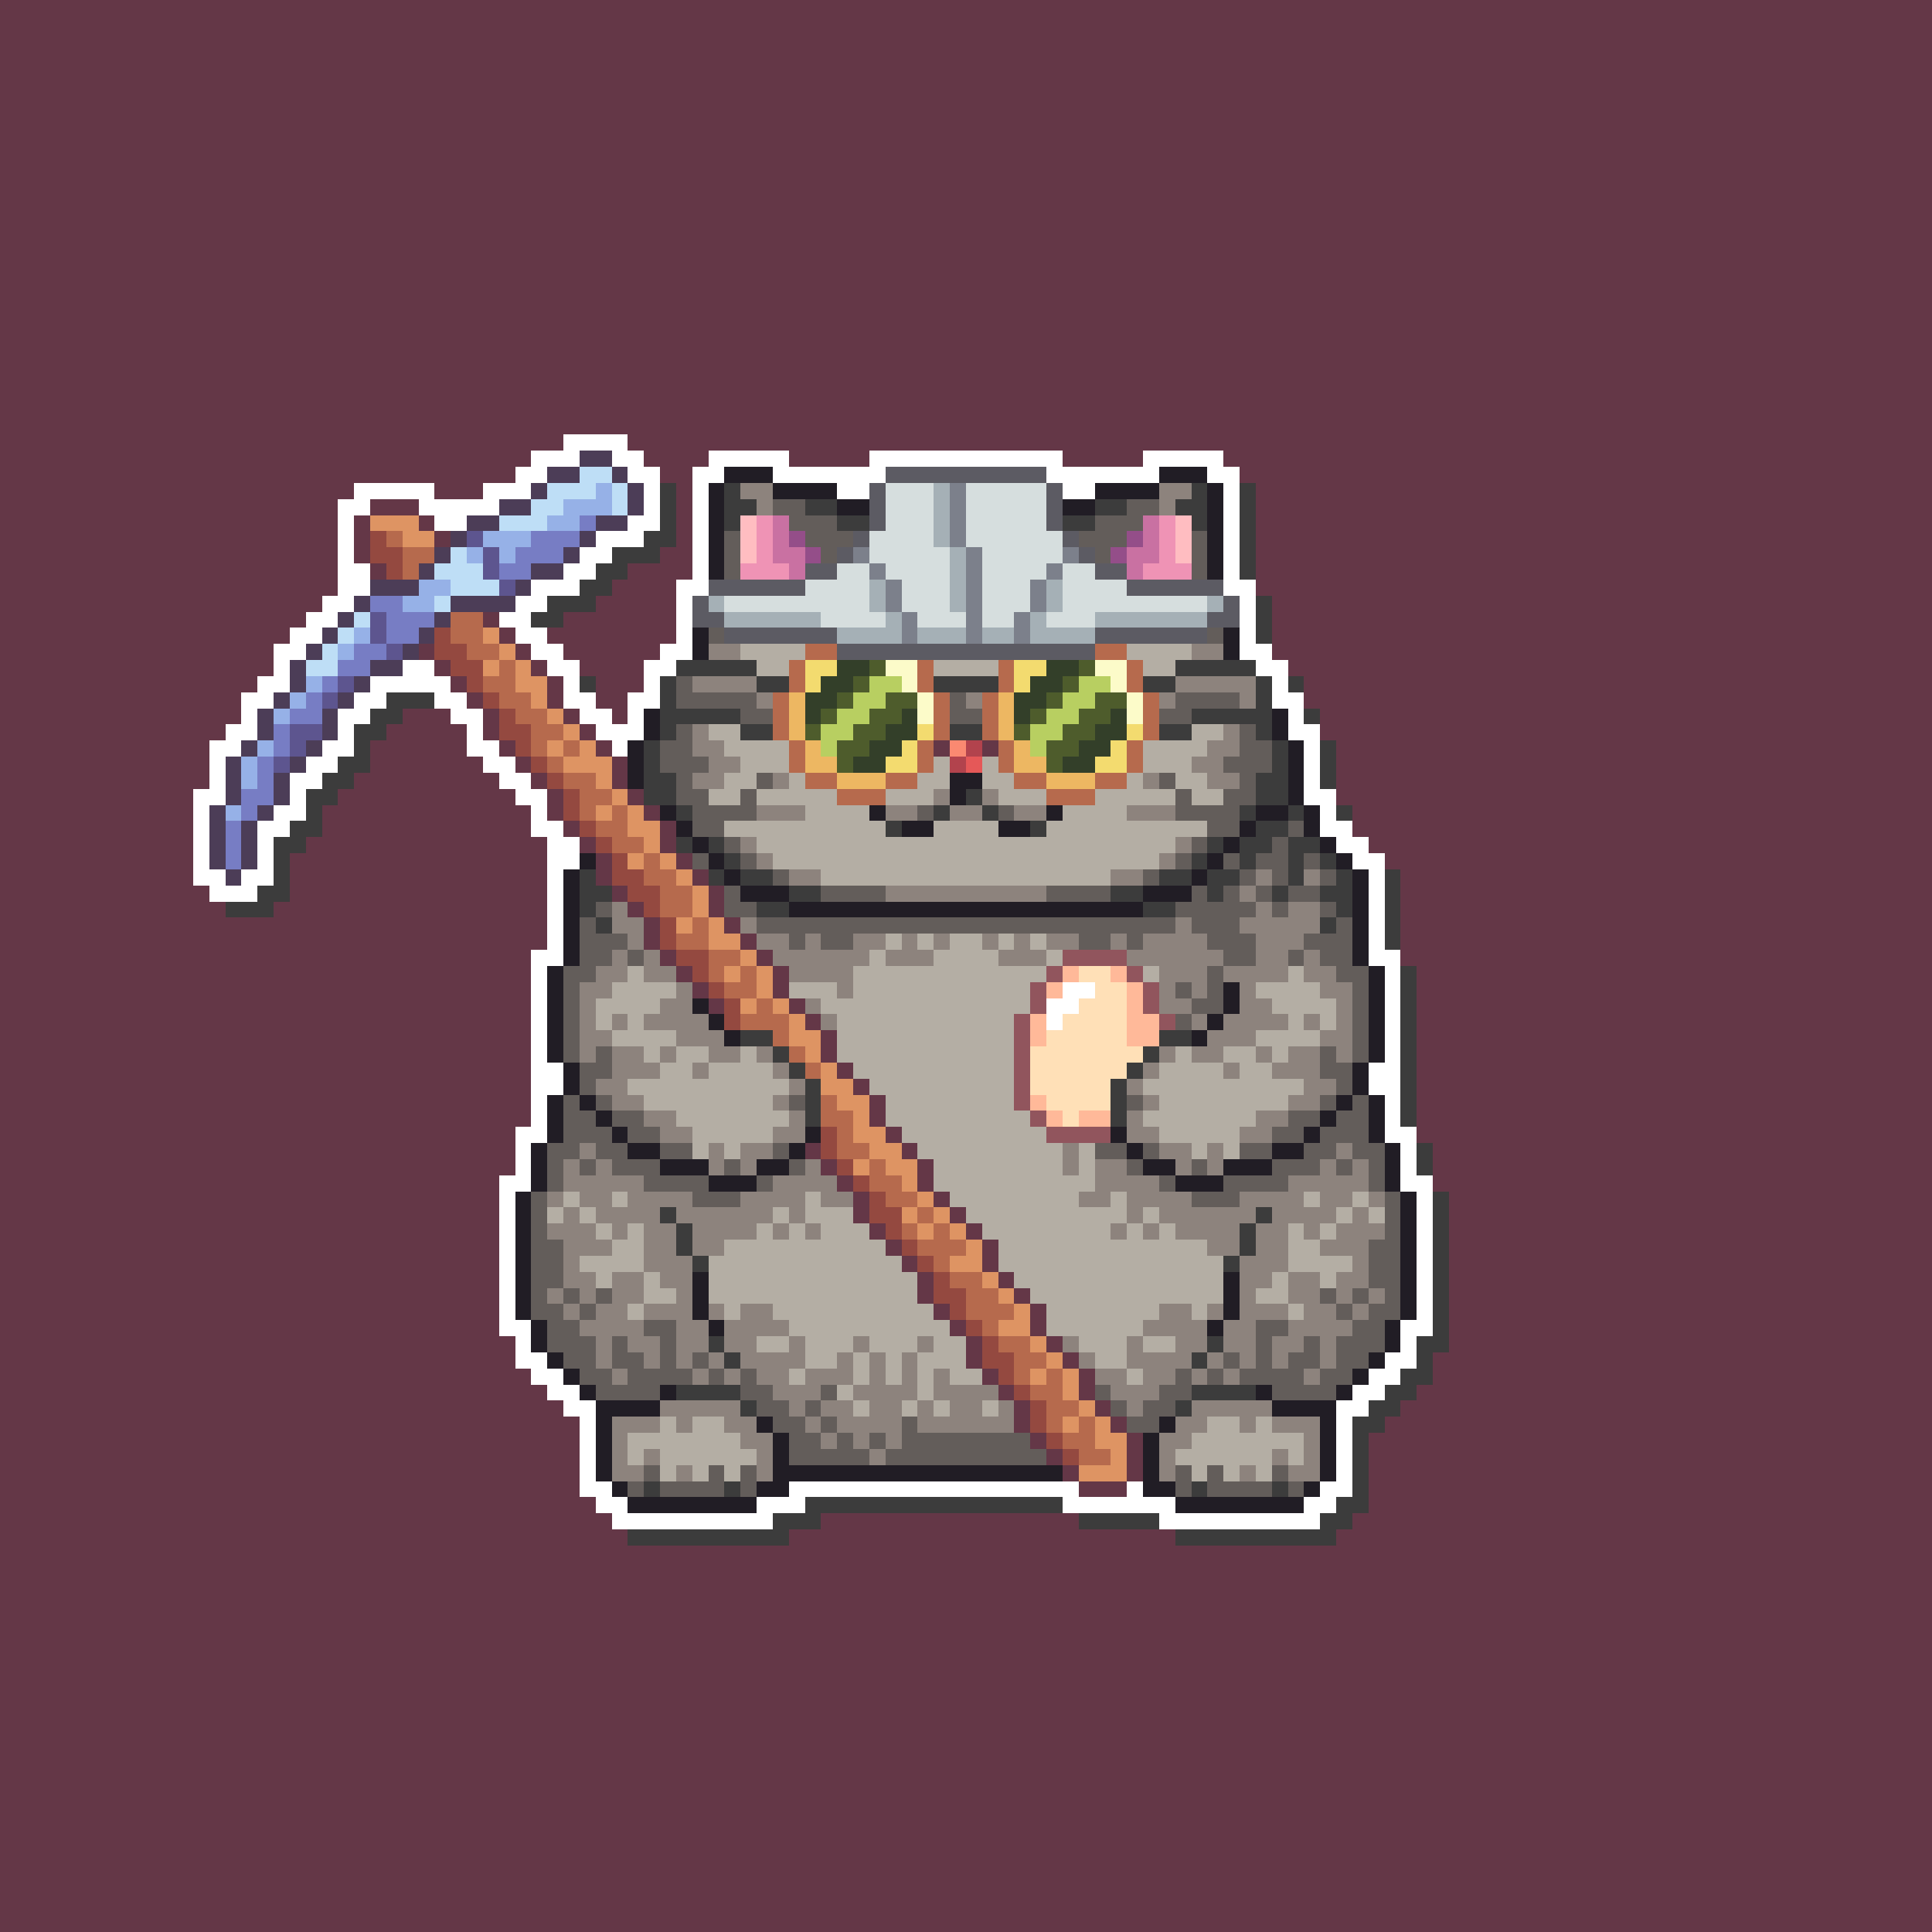 <svg xmlns="http://www.w3.org/2000/svg" shape-rendering="crispEdges" viewBox="0 -0.5 120 120" style="width:100%;height:100%;transform:translate3d(0,0,0);content-visibility:visible">
  <rect x="0" y="-0.5" width="120" height="120" fill="#333333" stroke="none"/>
  <path stroke="#643747" d="M0,0 h120 M0,1 h120 M0,2 h120 M0,3 h120 M0,4 h120 M0,5 h120 
    M0,6 h120 M0,7 h120 M0,8 h120 M0,9 h120 M0,10 h120 M0,11 h120 M0,12 h120 M0,13 h120 
    M0,14 h120 M0,15 h120 M0,16 h120 M0,17 h120 M0,18 h120 M0,19 h120 M0,20 h120 
    M0,21 h120 M0,22 h120 M0,23 h120 M0,24 h120 M0,25 h120 M0,26 h120 M0,27 h35 
    M39,27 h81 M0,28 h33 M40,28 h4 M49,28 h5 M66,28 h5 M76,28 h44 M0,29 h32 M41,29 h2 
    M77,29 h43 M0,30 h22 M27,30 h3 M42,30 h1 M78,30 h42 M0,31 h21 M23,31 h3 M42,31 h1 
    M78,31 h42 M0,32 h21 M22,32 h1 M26,32 h1 M42,32 h1 M78,32 h42 M0,33 h21 M22,33 h1 
    M27,33 h1 M42,33 h1 M78,33 h42 M0,34 h21 M22,34 h1 M41,34 h2 M78,34 h42 M0,35 h21 
    M23,35 h1 M39,35 h4 M78,35 h42 M0,36 h21 M38,36 h4 M78,36 h42 M0,37 h20 M37,37 h5 
    M79,37 h41 M0,38 h19 M30,38 h1 M35,38 h7 M79,38 h41 M0,39 h18 M31,39 h1 M34,39 h8 
    M79,39 h41 M0,40 h17 M26,40 h1 M32,40 h1 M35,40 h6 M79,40 h41 M0,41 h17 M27,41 h1 
    M33,41 h1 M36,41 h4 M80,41 h40 M0,42 h16 M28,42 h1 M34,42 h1 M37,42 h3 M81,42 h39 
    M0,43 h15 M29,43 h1 M34,43 h1 M37,43 h2 M81,43 h39 M0,44 h15 M25,44 h3 M30,44 h1 
    M35,44 h1 M38,44 h1 M82,44 h38 M0,45 h14 M24,45 h5 M30,45 h1 M36,45 h1 M82,45 h38 
    M0,46 h13 M23,46 h6 M31,46 h1 M37,46 h1 M58,46 h1 M61,46 h1 M83,46 h37 M0,47 h13 
    M23,47 h7 M32,47 h1 M38,47 h1 M83,47 h37 M0,48 h13 M22,48 h9 M33,48 h1 M38,48 h1 
    M83,48 h37 M0,49 h12 M21,49 h11 M34,49 h1 M39,49 h1 M83,49 h37 M0,50 h12 M20,50 h13 
    M34,50 h1 M40,50 h1 M84,50 h36 M0,51 h12 M20,51 h13 M35,51 h1 M41,51 h1 M84,51 h36 
    M0,52 h12 M19,52 h15 M36,52 h1 M41,52 h1 M85,52 h35 M0,53 h12 M18,53 h16 M37,53 h1 
    M42,53 h1 M86,53 h34 M0,54 h12 M18,54 h16 M37,54 h1 M43,54 h1 M87,54 h33 M0,55 h13 
    M18,55 h16 M38,55 h1 M44,55 h1 M87,55 h33 M0,56 h14 M17,56 h17 M39,56 h1 M44,56 h1 
    M87,56 h33 M0,57 h34 M40,57 h1 M45,57 h1 M87,57 h33 M0,58 h34 M40,58 h1 M46,58 h1 
    M87,58 h33 M0,59 h33 M41,59 h1 M47,59 h1 M87,59 h33 M0,60 h33 M42,60 h1 M48,60 h1 
    M88,60 h32 M0,61 h33 M43,61 h1 M48,61 h1 M88,61 h32 M0,62 h33 M44,62 h1 M49,62 h1 
    M88,62 h32 M0,63 h33 M50,63 h1 M88,63 h32 M0,64 h33 M51,64 h1 M88,64 h32 M0,65 h33 
    M51,65 h1 M88,65 h32 M0,66 h33 M52,66 h1 M88,66 h32 M0,67 h33 M53,67 h1 M88,67 h32 
    M0,68 h33 M54,68 h1 M88,68 h32 M0,69 h33 M54,69 h1 M88,69 h32 M0,70 h32 M55,70 h1 
    M88,70 h32 M0,71 h32 M50,71 h1 M56,71 h1 M89,71 h31 M0,72 h32 M51,72 h1 M57,72 h1 
    M89,72 h31 M0,73 h31 M52,73 h1 M57,73 h1 M89,73 h31 M0,74 h31 M53,74 h1 M58,74 h1 
    M90,74 h30 M0,75 h31 M53,75 h1 M59,75 h1 M90,75 h30 M0,76 h31 M54,76 h1 M60,76 h1 
    M90,76 h30 M0,77 h31 M55,77 h1 M61,77 h1 M90,77 h30 M0,78 h31 M56,78 h1 M61,78 h1 
    M90,78 h30 M0,79 h31 M57,79 h1 M62,79 h1 M90,79 h30 M0,80 h31 M57,80 h1 M63,80 h1 
    M90,80 h30 M0,81 h31 M58,81 h1 M64,81 h1 M90,81 h30 M0,82 h31 M59,82 h1 M64,82 h1 
    M90,82 h30 M0,83 h32 M60,83 h1 M65,83 h1 M90,83 h30 M0,84 h32 M60,84 h1 M66,84 h1 
    M89,84 h31 M0,85 h33 M61,85 h1 M67,85 h1 M89,85 h31 M0,86 h34 M62,86 h1 M67,86 h1 
    M88,86 h32 M0,87 h35 M63,87 h1 M68,87 h1 M87,87 h33 M0,88 h36 M63,88 h1 M69,88 h1 
    M86,88 h34 M0,89 h36 M64,89 h1 M70,89 h1 M85,89 h35 M0,90 h36 M65,90 h1 M70,90 h1 
    M85,90 h35 M0,91 h36 M66,91 h1 M70,91 h1 M85,91 h35 M0,92 h36 M67,92 h3 M85,92 h35 
    M0,93 h37 M85,93 h35 M0,94 h38 M51,94 h16 M84,94 h36 M0,95 h39 M49,95 h24 M83,95 h37 
    M0,96 h120 M0,97 h120 M0,98 h120 M0,99 h120 M0,100 h120 M0,101 h120 M0,102 h120 
    M0,103 h120 M0,104 h120 M0,105 h120 M0,106 h120 M0,107 h120 M0,108 h120 M0,109 h120 
    M0,110 h120 M0,111 h120 M0,112 h120 M0,113 h120 M0,114 h120 M0,115 h120 M0,116 h120 
    M0,117 h120 M0,118 h120 M0,119 h120"/>
  <path stroke="#ffffff" d="M35,27 h4 M33,28 h3 M38,28 h2 M44,28 h5 M54,28 h12 
    M71,28 h5 M32,29 h2 M39,29 h2 M43,29 h2 M48,29 h7 M65,29 h7 M75,29 h2 M22,30 h5 
    M30,30 h3 M40,30 h1 M43,30 h1 M52,30 h2 M66,30 h2 M76,30 h1 M21,31 h2 M26,31 h5 
    M40,31 h1 M43,31 h1 M76,31 h1 M21,32 h1 M27,32 h2 M39,32 h2 M43,32 h1 M76,32 h1 
    M21,33 h1 M37,33 h3 M43,33 h1 M76,33 h1 M21,34 h1 M36,34 h2 M43,34 h1 M76,34 h1 
    M21,35 h2 M35,35 h2 M43,35 h1 M76,35 h1 M21,36 h2 M33,36 h3 M42,36 h2 M76,36 h2 
    M20,37 h2 M32,37 h2 M42,37 h1 M77,37 h1 M19,38 h2 M31,38 h2 M42,38 h1 M77,38 h1 
    M18,39 h2 M32,39 h2 M42,39 h1 M77,39 h1 M17,40 h2 M33,40 h2 M41,40 h2 M77,40 h2 
    M17,41 h1 M25,41 h2 M34,41 h2 M40,41 h2 M78,41 h2 M16,42 h2 M23,42 h5 M35,42 h1 
    M40,42 h1 M79,42 h1 M15,43 h2 M22,43 h2 M27,43 h2 M35,43 h2 M39,43 h2 M79,43 h2 
    M15,44 h1 M21,44 h2 M28,44 h2 M36,44 h2 M39,44 h1 M80,44 h1 M14,45 h2 M21,45 h1 
    M29,45 h1 M37,45 h3 M80,45 h2 M13,46 h2 M20,46 h2 M29,46 h2 M38,46 h1 M81,46 h1 
    M13,47 h1 M19,47 h2 M30,47 h2 M81,47 h1 M13,48 h1 M18,48 h2 M31,48 h2 M81,48 h1 
    M12,49 h2 M18,49 h1 M32,49 h2 M81,49 h2 M12,50 h1 M17,50 h2 M33,50 h1 M82,50 h1 
    M12,51 h1 M16,51 h2 M33,51 h2 M82,51 h2 M12,52 h1 M16,52 h1 M34,52 h2 M83,52 h2 
    M12,53 h1 M16,53 h1 M34,53 h2 M84,53 h2 M12,54 h2 M15,54 h2 M34,54 h1 M85,54 h1 
    M13,55 h3 M34,55 h1 M85,55 h1 M34,56 h1 M85,56 h1 M34,57 h1 M85,57 h1 M34,58 h1 
    M85,58 h1 M33,59 h2 M85,59 h2 M33,60 h1 M86,60 h1 M33,61 h1 M66,61 h2 M86,61 h1 
    M33,62 h1 M65,62 h2 M86,62 h1 M33,63 h1 M65,63 h1 M86,63 h1 M33,64 h1 M86,64 h1 
    M33,65 h1 M86,65 h1 M33,66 h2 M85,66 h2 M33,67 h2 M85,67 h2 M33,68 h1 M86,68 h1 
    M33,69 h1 M86,69 h1 M32,70 h2 M86,70 h2 M32,71 h1 M87,71 h1 M32,72 h1 M87,72 h1 
    M31,73 h2 M87,73 h2 M31,74 h1 M88,74 h1 M31,75 h1 M88,75 h1 M31,76 h1 M88,76 h1 
    M31,77 h1 M88,77 h1 M31,78 h1 M88,78 h1 M31,79 h1 M88,79 h1 M31,80 h1 M88,80 h1 
    M31,81 h1 M88,81 h1 M31,82 h2 M87,82 h2 M32,83 h1 M87,83 h1 M32,84 h2 M86,84 h2 
    M33,85 h2 M85,85 h2 M34,86 h2 M84,86 h2 M35,87 h2 M83,87 h2 M36,88 h1 M83,88 h1 
    M36,89 h1 M83,89 h1 M36,90 h1 M83,90 h1 M36,91 h1 M83,91 h1 M36,92 h2 M49,92 h18 
    M70,92 h1 M82,92 h2 M37,93 h2 M47,93 h3 M66,93 h7 M81,93 h2 M38,94 h10 M72,94 h10"/>
  <path stroke="#4c3d57" d="M36,28 h2 M34,29 h2 M38,29 h1 M33,30 h1 M39,30 h1 M31,31 h2 
    M39,31 h1 M29,32 h2 M37,32 h2 M28,33 h1 M36,33 h1 M27,34 h1 M35,34 h1 M26,35 h1 
    M33,35 h2 M23,36 h3 M32,36 h1 M22,37 h1 M28,37 h4 M21,38 h1 M27,38 h1 M20,39 h1 
    M26,39 h1 M19,40 h1 M25,40 h1 M18,41 h1 M23,41 h2 M18,42 h1 M22,42 h1 M17,43 h1 
    M21,43 h1 M16,44 h1 M20,44 h1 M16,45 h1 M20,45 h1 M15,46 h1 M19,46 h1 M14,47 h1 
    M18,47 h1 M14,48 h1 M17,48 h1 M14,49 h1 M17,49 h1 M13,50 h1 M16,50 h1 M13,51 h1 
    M15,51 h1 M13,52 h1 M15,52 h1 M13,53 h1 M15,53 h1 M14,54 h1"/>
  <path stroke="#bedef6" d="M36,29 h2 M34,30 h3 M38,30 h1 M33,31 h2 M38,31 h1 M31,32 h3 
    M28,34 h1 M27,35 h3 M28,36 h3 M27,37 h1 M22,38 h1 M21,39 h1 M20,40 h1 M19,41 h2"/>
  <path stroke="#211d25" d="M45,29 h3 M72,29 h3 M44,30 h1 M48,30 h4 M68,30 h4 M75,30 h1 
    M44,31 h1 M52,31 h2 M66,31 h2 M75,31 h1 M44,32 h1 M75,32 h1 M44,33 h1 M75,33 h1 
    M44,34 h1 M75,34 h1 M44,35 h1 M75,35 h1 M43,39 h1 M76,39 h1 M43,40 h1 M76,40 h1 
    M40,44 h1 M79,44 h1 M40,45 h1 M79,45 h1 M39,46 h1 M80,46 h1 M39,47 h1 M80,47 h1 
    M39,48 h1 M59,48 h2 M80,48 h1 M59,49 h1 M80,49 h1 M41,50 h1 M54,50 h1 M65,50 h1 
    M78,50 h2 M81,50 h1 M42,51 h1 M56,51 h2 M62,51 h2 M77,51 h1 M81,51 h1 M43,52 h1 
    M76,52 h1 M82,52 h1 M36,53 h1 M44,53 h1 M75,53 h1 M83,53 h1 M35,54 h1 M45,54 h1 
    M74,54 h1 M84,54 h1 M35,55 h1 M46,55 h3 M71,55 h3 M84,55 h1 M35,56 h1 M49,56 h22 
    M84,56 h1 M35,57 h1 M84,57 h1 M35,58 h1 M84,58 h1 M35,59 h1 M84,59 h1 M34,60 h1 
    M85,60 h1 M34,61 h1 M76,61 h1 M85,61 h1 M34,62 h1 M43,62 h1 M76,62 h1 M85,62 h1 
    M34,63 h1 M44,63 h1 M75,63 h1 M85,63 h1 M34,64 h1 M45,64 h1 M74,64 h1 M85,64 h1 
    M34,65 h1 M85,65 h1 M35,66 h1 M84,66 h1 M35,67 h1 M84,67 h1 M34,68 h1 M36,68 h1 
    M83,68 h1 M85,68 h1 M34,69 h1 M37,69 h1 M82,69 h1 M85,69 h1 M34,70 h1 M38,70 h1 
    M50,70 h1 M69,70 h1 M81,70 h1 M85,70 h1 M33,71 h1 M39,71 h2 M49,71 h1 M70,71 h1 
    M79,71 h2 M86,71 h1 M33,72 h1 M41,72 h3 M47,72 h2 M71,72 h2 M76,72 h3 M86,72 h1 
    M33,73 h1 M44,73 h3 M73,73 h3 M86,73 h1 M32,74 h1 M87,74 h1 M32,75 h1 M87,75 h1 
    M32,76 h1 M87,76 h1 M32,77 h1 M87,77 h1 M32,78 h1 M87,78 h1 M32,79 h1 M43,79 h1 
    M76,79 h1 M87,79 h1 M32,80 h1 M43,80 h1 M76,80 h1 M87,80 h1 M32,81 h1 M43,81 h1 
    M76,81 h1 M87,81 h1 M33,82 h1 M44,82 h1 M75,82 h1 M86,82 h1 M33,83 h1 M86,83 h1 
    M34,84 h1 M85,84 h1 M35,85 h1 M84,85 h1 M36,86 h1 M41,86 h1 M78,86 h1 M83,86 h1 
    M37,87 h4 M79,87 h4 M37,88 h1 M47,88 h1 M72,88 h1 M82,88 h1 M37,89 h1 M48,89 h1 
    M71,89 h1 M82,89 h1 M37,90 h1 M48,90 h1 M71,90 h1 M82,90 h1 M37,91 h1 M48,91 h18 
    M71,91 h1 M82,91 h1 M38,92 h1 M47,92 h2 M71,92 h2 M81,92 h1 M39,93 h8 M73,93 h8"/>
  <path stroke="#5c5b63" d="M55,29 h10 M54,30 h1 M65,30 h1 M54,31 h1 M65,31 h1 
    M54,32 h1 M65,32 h1 M53,33 h1 M66,33 h1 M52,34 h1 M67,34 h1 M50,35 h2 M68,35 h2 
    M44,36 h6 M70,36 h6 M43,37 h1 M76,37 h1 M43,38 h2 M75,38 h2 M45,39 h7 M68,39 h7 
    M52,40 h16"/>
  <path stroke="#96b1e7" d="M37,30 h1 M35,31 h3 M34,32 h2 M30,33 h3 M29,34 h1 M31,34 h1 
    M26,36 h2 M25,37 h2 M22,39 h1 M21,40 h1 M19,42 h1 M18,43 h1 M17,44 h1 M16,46 h1 
    M15,47 h1 M15,48 h1 M14,50 h1"/>
  <path stroke="#3c3c3c" d="M41,30 h1 M45,30 h1 M74,30 h1 M77,30 h1 M41,31 h1 M45,31 h2 
    M50,31 h2 M68,31 h2 M73,31 h2 M77,31 h1 M41,32 h1 M45,32 h1 M52,32 h2 M66,32 h2 
    M74,32 h1 M77,32 h1 M40,33 h2 M77,33 h1 M38,34 h3 M77,34 h1 M37,35 h2 M77,35 h1 
    M36,36 h2 M34,37 h3 M78,37 h1 M33,38 h2 M78,38 h1 M78,39 h1 M42,41 h5 M73,41 h5 
    M36,42 h1 M41,42 h1 M47,42 h2 M58,42 h4 M71,42 h2 M78,42 h1 M80,42 h1 M24,43 h3 
    M41,43 h1 M78,43 h1 M23,44 h2 M41,44 h5 M74,44 h5 M81,44 h1 M22,45 h2 M41,45 h1 
    M46,45 h2 M59,45 h2 M72,45 h2 M78,45 h1 M22,46 h1 M40,46 h1 M79,46 h1 M82,46 h1 
    M21,47 h2 M40,47 h1 M79,47 h1 M82,47 h1 M20,48 h2 M40,48 h2 M78,48 h2 M82,48 h1 
    M19,49 h2 M40,49 h2 M60,49 h1 M78,49 h2 M19,50 h1 M42,50 h1 M58,50 h1 M61,50 h1 
    M77,50 h1 M80,50 h1 M83,50 h1 M18,51 h2 M55,51 h1 M64,51 h1 M78,51 h2 M17,52 h2 
    M42,52 h1 M44,52 h1 M75,52 h1 M77,52 h2 M80,52 h2 M17,53 h1 M45,53 h1 M74,53 h1 
    M77,53 h1 M80,53 h1 M82,53 h1 M17,54 h1 M36,54 h1 M44,54 h1 M46,54 h2 M72,54 h2 
    M75,54 h2 M80,54 h1 M83,54 h1 M86,54 h1 M16,55 h2 M36,55 h2 M49,55 h2 M69,55 h2 
    M75,55 h1 M79,55 h1 M82,55 h2 M86,55 h1 M14,56 h3 M36,56 h1 M47,56 h2 M71,56 h2 
    M83,56 h1 M86,56 h1 M37,57 h1 M82,57 h1 M86,57 h1 M86,58 h1 M87,60 h1 M87,61 h1 
    M87,62 h1 M87,63 h1 M46,64 h2 M72,64 h2 M87,64 h1 M48,65 h1 M71,65 h1 M87,65 h1 
    M49,66 h1 M70,66 h1 M87,66 h1 M50,67 h1 M69,67 h1 M87,67 h1 M50,68 h1 M69,68 h1 
    M87,68 h1 M50,69 h1 M69,69 h1 M87,69 h1 M88,71 h1 M88,72 h1 M89,74 h1 M41,75 h1 
    M78,75 h1 M89,75 h1 M42,76 h1 M77,76 h1 M89,76 h1 M42,77 h1 M77,77 h1 M89,77 h1 
    M43,78 h1 M76,78 h1 M89,78 h1 M89,79 h1 M89,80 h1 M89,81 h1 M89,82 h1 M44,83 h1 
    M75,83 h1 M88,83 h2 M45,84 h1 M74,84 h1 M88,84 h1 M87,85 h2 M42,86 h4 M74,86 h4 
    M86,86 h2 M46,87 h1 M73,87 h1 M85,87 h2 M84,88 h2 M84,89 h1 M84,90 h1 M84,91 h1 
    M40,92 h1 M45,92 h1 M74,92 h1 M79,92 h1 M84,92 h1 M50,93 h16 M83,93 h2 M48,94 h3 
    M67,94 h5 M82,94 h2 M39,95 h10 M73,95 h10"/>
  <path stroke="#8d837d" d="M46,30 h2 M72,30 h2 M47,31 h1 M72,31 h1 M44,40 h2 M74,40 h2 
    M43,42 h4 M73,42 h5 M47,43 h1 M60,43 h1 M72,43 h1 M77,43 h1 M43,45 h1 M76,45 h1 
    M43,46 h2 M75,46 h2 M44,47 h2 M74,47 h2 M43,48 h2 M48,48 h1 M71,48 h1 M75,48 h2 
    M58,49 h1 M61,49 h1 M47,50 h3 M55,50 h2 M59,50 h2 M63,50 h2 M70,50 h3 M46,52 h1 
    M73,52 h1 M47,53 h1 M72,53 h1 M49,54 h2 M69,54 h2 M78,54 h1 M81,54 h1 M55,55 h10 
    M77,55 h1 M38,56 h1 M78,56 h1 M80,56 h2 M38,57 h2 M46,57 h1 M73,57 h1 M77,57 h5 
    M39,58 h1 M47,58 h2 M50,58 h1 M53,58 h2 M56,58 h1 M58,58 h1 M61,58 h1 M63,58 h1 
    M65,58 h2 M69,58 h1 M71,58 h4 M78,58 h3 M38,59 h1 M40,59 h1 M48,59 h6 M55,59 h3 
    M62,59 h3 M70,59 h6 M78,59 h2 M81,59 h1 M37,60 h2 M40,60 h2 M49,60 h4 M72,60 h3 
    M76,60 h4 M81,60 h2 M36,61 h2 M42,61 h1 M52,61 h1 M72,61 h1 M74,61 h1 M77,61 h1 
    M82,61 h2 M36,62 h1 M41,62 h2 M50,62 h1 M72,62 h2 M77,62 h2 M83,62 h1 M36,63 h1 
    M38,63 h1 M40,63 h4 M51,63 h1 M74,63 h1 M76,63 h4 M81,63 h1 M83,63 h1 M36,64 h2 
    M42,64 h3 M75,64 h3 M82,64 h2 M36,65 h1 M38,65 h2 M41,65 h1 M44,65 h2 M47,65 h1 
    M72,65 h1 M74,65 h2 M78,65 h1 M80,65 h2 M83,65 h1 M38,66 h3 M43,66 h1 M48,66 h1 
    M71,66 h1 M76,66 h1 M79,66 h3 M37,67 h2 M49,67 h1 M70,67 h1 M81,67 h2 M38,68 h2 
    M48,68 h1 M71,68 h1 M80,68 h2 M40,69 h2 M49,69 h1 M70,69 h1 M78,69 h2 M41,70 h2 
    M48,70 h2 M70,70 h2 M77,70 h2 M36,71 h1 M44,71 h1 M46,71 h2 M66,71 h1 M72,71 h2 
    M75,71 h1 M83,71 h1 M35,72 h1 M37,72 h1 M44,72 h1 M46,72 h1 M50,72 h1 M66,72 h1 
    M68,72 h2 M73,72 h1 M75,72 h1 M82,72 h1 M84,72 h1 M35,73 h5 M48,73 h4 M68,73 h4 
    M80,73 h5 M34,74 h1 M36,74 h2 M39,74 h4 M46,74 h4 M51,74 h2 M67,74 h2 M70,74 h4 
    M77,74 h4 M82,74 h2 M85,74 h1 M35,75 h1 M37,75 h4 M42,75 h6 M49,75 h1 M70,75 h1 
    M72,75 h6 M79,75 h4 M84,75 h1 M34,76 h3 M38,76 h1 M40,76 h2 M43,76 h4 M48,76 h1 
    M50,76 h1 M69,76 h1 M71,76 h1 M73,76 h4 M78,76 h2 M81,76 h1 M83,76 h3 M35,77 h3 
    M40,77 h2 M43,77 h2 M75,77 h2 M78,77 h2 M82,77 h3 M35,78 h1 M40,78 h3 M77,78 h3 
    M84,78 h1 M35,79 h2 M38,79 h2 M41,79 h2 M77,79 h2 M80,79 h2 M83,79 h2 M34,80 h1 
    M36,80 h1 M38,80 h2 M42,80 h1 M77,80 h1 M80,80 h2 M83,80 h1 M85,80 h1 M35,81 h1 
    M37,81 h2 M40,81 h3 M44,81 h1 M46,81 h2 M72,81 h2 M75,81 h1 M77,81 h3 M81,81 h2 
    M84,81 h1 M36,82 h4 M42,82 h2 M45,82 h4 M71,82 h4 M76,82 h2 M80,82 h4 M37,83 h1 
    M39,83 h2 M42,83 h2 M45,83 h2 M49,83 h1 M53,83 h1 M57,83 h1 M66,83 h1 M70,83 h1 
    M73,83 h2 M76,83 h2 M79,83 h2 M82,83 h1 M37,84 h1 M40,84 h1 M42,84 h1 M44,84 h1 
    M46,84 h4 M52,84 h1 M54,84 h1 M56,84 h1 M67,84 h1 M70,84 h4 M75,84 h1 M77,84 h1 
    M79,84 h1 M82,84 h1 M38,85 h1 M43,85 h1 M45,85 h1 M47,85 h2 M50,85 h3 M54,85 h1 
    M56,85 h1 M58,85 h1 M68,85 h2 M71,85 h2 M74,85 h1 M76,85 h1 M81,85 h1 M48,86 h3 
    M53,86 h4 M58,86 h4 M69,86 h3 M41,87 h5 M49,87 h1 M51,87 h2 M54,87 h2 M57,87 h1 
    M59,87 h2 M62,87 h1 M70,87 h1 M74,87 h5 M38,88 h3 M42,88 h1 M45,88 h2 M50,88 h1 
    M52,88 h4 M57,88 h6 M73,88 h2 M77,88 h1 M79,88 h3 M38,89 h1 M46,89 h2 M51,89 h1 
    M53,89 h1 M55,89 h1 M72,89 h2 M81,89 h1 M38,90 h1 M40,90 h1 M47,90 h1 M54,90 h1 
    M72,90 h1 M79,90 h1 M81,90 h1 M38,91 h2 M42,91 h1 M47,91 h1 M72,91 h1 M77,91 h1 
    M80,91 h2"/>
  <path stroke="#d6dede" d="M55,30 h3 M60,30 h5 M55,31 h3 M60,31 h5 M55,32 h3 M60,32 h5 
    M54,33 h4 M60,33 h6 M54,34 h5 M61,34 h5 M52,35 h2 M55,35 h4 M61,35 h4 M66,35 h2 
    M50,36 h4 M56,36 h3 M61,36 h3 M66,36 h4 M45,37 h9 M56,37 h3 M61,37 h3 M66,37 h9 
    M51,38 h4 M57,38 h3 M61,38 h2 M65,38 h3"/>
  <path stroke="#a5b0b6" d="M58,30 h1 M58,31 h1 M58,32 h1 M58,33 h1 M59,34 h1 M59,35 h1 
    M54,36 h1 M59,36 h1 M65,36 h1 M44,37 h1 M54,37 h1 M59,37 h1 M65,37 h1 M75,37 h1 
    M45,38 h6 M55,38 h1 M64,38 h1 M68,38 h7 M52,39 h4 M57,39 h3 M61,39 h2 M64,39 h4"/>
  <path stroke="#7c808b" d="M59,30 h1 M59,31 h1 M59,32 h1 M59,33 h1 M53,34 h1 M60,34 h1 
    M66,34 h1 M54,35 h1 M60,35 h1 M65,35 h1 M55,36 h1 M60,36 h1 M64,36 h1 M55,37 h1 
    M60,37 h1 M64,37 h1 M56,38 h1 M60,38 h1 M63,38 h1 M56,39 h1 M60,39 h1 M63,39 h1"/>
  <path stroke="#635d5a" d="M48,31 h2 M70,31 h2 M49,32 h3 M68,32 h3 M45,33 h1 M50,33 h3 
    M67,33 h3 M74,33 h1 M45,34 h1 M51,34 h1 M68,34 h1 M74,34 h1 M45,35 h1 M74,35 h1 
    M44,39 h1 M75,39 h1 M42,42 h1 M42,43 h5 M59,43 h1 M73,43 h4 M46,44 h2 M59,44 h2 
    M72,44 h2 M42,45 h1 M77,45 h1 M41,46 h2 M77,46 h2 M41,47 h3 M76,47 h3 M42,48 h1 
    M47,48 h1 M72,48 h1 M77,48 h1 M42,49 h2 M46,49 h1 M73,49 h1 M76,49 h2 M43,50 h4 
    M57,50 h1 M62,50 h1 M73,50 h4 M43,51 h2 M75,51 h2 M80,51 h1 M45,52 h1 M74,52 h1 
    M79,52 h1 M43,53 h1 M46,53 h1 M73,53 h1 M76,53 h1 M78,53 h2 M81,53 h1 M48,54 h1 
    M71,54 h1 M77,54 h1 M79,54 h1 M82,54 h1 M45,55 h1 M51,55 h4 M65,55 h4 M74,55 h1 
    M76,55 h1 M78,55 h1 M80,55 h2 M37,56 h1 M45,56 h2 M73,56 h5 M79,56 h1 M82,56 h1 
    M36,57 h1 M47,57 h26 M74,57 h3 M83,57 h1 M36,58 h3 M49,58 h1 M51,58 h2 M67,58 h2 
    M70,58 h1 M75,58 h3 M81,58 h3 M36,59 h2 M39,59 h1 M76,59 h2 M80,59 h1 M82,59 h2 
    M35,60 h2 M75,60 h1 M83,60 h2 M35,61 h1 M73,61 h1 M75,61 h1 M84,61 h1 M35,62 h1 
    M74,62 h2 M84,62 h1 M35,63 h1 M73,63 h1 M84,63 h1 M35,64 h1 M84,64 h1 M35,65 h1 
    M37,65 h1 M82,65 h1 M84,65 h1 M36,66 h2 M82,66 h2 M36,67 h1 M83,67 h1 M35,68 h1 
    M37,68 h1 M49,68 h1 M70,68 h1 M82,68 h1 M84,68 h1 M35,69 h2 M38,69 h2 M80,69 h2 
    M83,69 h2 M35,70 h3 M39,70 h2 M79,70 h2 M82,70 h3 M34,71 h2 M37,71 h2 M41,71 h2 
    M48,71 h1 M68,71 h2 M71,71 h1 M77,71 h2 M81,71 h2 M84,71 h2 M34,72 h1 M36,72 h1 
    M38,72 h3 M45,72 h1 M49,72 h1 M70,72 h1 M74,72 h1 M79,72 h3 M83,72 h1 M85,72 h1 
    M34,73 h1 M40,73 h4 M47,73 h1 M72,73 h1 M76,73 h4 M85,73 h1 M33,74 h1 M43,74 h3 
    M74,74 h3 M86,74 h1 M33,75 h1 M86,75 h1 M33,76 h1 M86,76 h1 M33,77 h2 M85,77 h2 
    M33,78 h2 M85,78 h2 M33,79 h2 M85,79 h2 M33,80 h1 M35,80 h1 M37,80 h1 M82,80 h1 
    M84,80 h1 M86,80 h1 M33,81 h2 M36,81 h1 M83,81 h1 M85,81 h2 M34,82 h2 M40,82 h2 
    M78,82 h2 M84,82 h2 M34,83 h3 M38,83 h1 M41,83 h1 M78,83 h1 M81,83 h1 M83,83 h3 
    M35,84 h2 M38,84 h2 M41,84 h1 M43,84 h1 M76,84 h1 M78,84 h1 M80,84 h2 M83,84 h2 
    M36,85 h2 M39,85 h4 M44,85 h1 M46,85 h1 M73,85 h1 M75,85 h1 M77,85 h4 M82,85 h2 
    M37,86 h4 M46,86 h2 M51,86 h1 M68,86 h1 M72,86 h2 M79,86 h4 M47,87 h2 M50,87 h1 
    M69,87 h1 M71,87 h2 M48,88 h2 M51,88 h1 M56,88 h1 M70,88 h2 M49,89 h2 M52,89 h1 
    M54,89 h1 M56,89 h8 M49,90 h5 M55,90 h10 M40,91 h1 M44,91 h1 M46,91 h1 M73,91 h1 
    M75,91 h1 M79,91 h1 M39,92 h1 M41,92 h4 M46,92 h1 M73,92 h1 M75,92 h4 M80,92 h1"/>
  <path stroke="#de9463" d="M23,32 h3 M25,33 h2 M30,39 h1 M31,40 h1 M30,41 h1 M32,41 h1 
    M32,42 h2 M33,43 h1 M34,44 h1 M35,45 h1 M34,46 h1 M36,46 h1 M35,47 h3 M37,48 h1 
    M38,49 h1 M37,50 h1 M39,50 h1 M39,51 h2 M40,52 h1 M39,53 h1 M41,53 h1 M42,54 h1 
    M43,55 h1 M43,56 h1 M42,57 h1 M44,57 h1 M44,58 h2 M46,59 h1 M45,60 h1 M47,60 h1 
    M47,61 h1 M46,62 h1 M48,62 h1 M49,63 h1 M49,64 h2 M50,65 h1 M51,66 h1 M51,67 h2 
    M52,68 h2 M53,69 h1 M53,70 h2 M54,71 h2 M53,72 h1 M55,72 h2 M56,73 h1 M57,74 h1 
    M56,75 h1 M58,75 h1 M57,76 h1 M59,76 h1 M60,77 h1 M59,78 h2 M61,79 h1 M62,80 h1 
    M63,81 h1 M62,82 h2 M64,83 h1 M65,84 h1 M64,85 h1 M66,85 h1 M66,86 h1 M67,87 h1 
    M66,88 h1 M68,88 h1 M68,89 h2 M69,90 h1 M67,91 h3"/>
  <path stroke="#777dc4" d="M36,32 h1 M33,33 h3 M32,34 h3 M31,35 h2 M23,37 h2 M24,38 h3 
    M24,39 h2 M22,40 h2 M21,41 h2 M20,42 h1 M19,43 h1 M18,44 h2 M17,45 h1 M17,46 h1 
    M16,47 h1 M16,48 h1 M15,49 h2 M15,50 h1 M14,51 h1 M14,52 h1 M14,53 h1"/>
  <path stroke="#ffbdc1" d="M46,32 h1 M73,32 h1 M46,33 h1 M73,33 h1 M46,34 h1 M73,34 h1"/>
  <path stroke="#ef93b5" d="M47,32 h1 M72,32 h1 M47,33 h1 M72,33 h1 M47,34 h1 M72,34 h1 
    M46,35 h3 M71,35 h3"/>
  <path stroke="#c971a2" d="M48,32 h1 M71,32 h1 M48,33 h1 M71,33 h1 M48,34 h2 M70,34 h2 
    M49,35 h1 M70,35 h1"/>
  <path stroke="#944940" d="M23,33 h1 M23,34 h2 M24,35 h1 M27,39 h1 M27,40 h2 M28,41 h2 
    M29,42 h1 M30,43 h1 M31,44 h1 M31,45 h2 M32,46 h1 M33,47 h1 M34,48 h1 M35,49 h1 
    M35,50 h1 M36,51 h1 M37,52 h1 M38,53 h1 M38,54 h2 M39,55 h2 M40,56 h1 M41,57 h1 
    M41,58 h1 M42,59 h2 M43,60 h1 M44,61 h1 M45,62 h1 M45,63 h1 M51,70 h1 M51,71 h1 
    M52,72 h1 M53,73 h1 M54,74 h1 M54,75 h2 M55,76 h1 M56,77 h1 M57,78 h1 M58,79 h1 
    M58,80 h2 M59,81 h1 M60,82 h1 M61,83 h1 M61,84 h2 M62,85 h1 M63,86 h1 M64,87 h1 
    M64,88 h1 M65,89 h1 M66,90 h1"/>
  <path stroke="#b66a4d" d="M24,33 h1 M25,34 h2 M25,35 h1 M28,38 h2 M28,39 h2 M29,40 h2 
    M50,40 h2 M68,40 h2 M31,41 h1 M49,41 h1 M57,41 h1 M62,41 h1 M70,41 h1 M30,42 h2 
    M49,42 h1 M57,42 h1 M62,42 h1 M70,42 h1 M31,43 h2 M48,43 h1 M58,43 h1 M61,43 h1 
    M71,43 h1 M32,44 h2 M48,44 h1 M58,44 h1 M61,44 h1 M71,44 h1 M33,45 h2 M48,45 h1 
    M58,45 h1 M61,45 h1 M71,45 h1 M33,46 h1 M35,46 h1 M49,46 h1 M57,46 h1 M62,46 h1 
    M70,46 h1 M34,47 h1 M49,47 h1 M57,47 h1 M62,47 h1 M70,47 h1 M35,48 h2 M50,48 h2 
    M55,48 h2 M63,48 h2 M68,48 h2 M36,49 h2 M52,49 h3 M65,49 h3 M36,50 h1 M38,50 h1 
    M37,51 h2 M38,52 h2 M40,53 h1 M40,54 h2 M41,55 h2 M41,56 h2 M43,57 h1 M42,58 h2 
    M44,59 h2 M44,60 h1 M46,60 h1 M45,61 h2 M47,62 h1 M46,63 h3 M48,64 h1 M49,65 h1 
    M50,66 h1 M51,68 h1 M51,69 h2 M52,70 h1 M52,71 h2 M54,72 h1 M54,73 h2 M55,74 h2 
    M57,75 h1 M56,76 h1 M58,76 h1 M57,77 h3 M58,78 h1 M59,79 h2 M60,80 h2 M60,81 h3 
    M61,82 h1 M62,83 h2 M63,84 h2 M63,85 h1 M65,85 h1 M64,86 h2 M65,87 h2 M65,88 h1 
    M67,88 h1 M66,89 h2 M67,90 h2"/>
  <path stroke="#5d558f" d="M29,33 h1 M30,34 h1 M30,35 h1 M31,36 h1 M23,38 h1 M23,39 h1 
    M24,40 h1 M21,42 h1 M20,43 h1 M18,45 h2 M18,46 h1 M17,47 h1"/>
  <path stroke="#944e89" d="M49,33 h1 M70,33 h1 M50,34 h1 M69,34 h1"/>
  <path stroke="#b4aea4" d="M46,40 h4 M70,40 h4 M47,41 h2 M58,41 h4 M71,41 h2 M44,45 h2 
    M74,45 h2 M45,46 h4 M71,46 h4 M46,47 h3 M58,47 h1 M61,47 h1 M71,47 h3 M45,48 h2 
    M49,48 h1 M57,48 h2 M61,48 h2 M70,48 h1 M73,48 h2 M44,49 h2 M47,49 h5 M55,49 h3 
    M62,49 h3 M68,49 h5 M74,49 h2 M50,50 h4 M66,50 h4 M45,51 h10 M58,51 h4 M65,51 h10 
    M47,52 h26 M48,53 h24 M51,54 h18 M55,58 h1 M57,58 h1 M59,58 h2 M62,58 h1 M64,58 h1 
    M54,59 h1 M58,59 h4 M65,59 h1 M39,60 h1 M53,60 h12 M71,60 h1 M80,60 h1 M38,61 h4 
    M49,61 h3 M53,61 h11 M78,61 h4 M37,62 h4 M51,62 h13 M79,62 h4 M37,63 h1 M39,63 h1 
    M52,63 h11 M80,63 h1 M82,63 h1 M38,64 h4 M52,64 h11 M78,64 h4 M40,65 h1 M42,65 h2 
    M46,65 h1 M52,65 h11 M73,65 h1 M76,65 h2 M79,65 h1 M41,66 h2 M44,66 h4 M53,66 h10 
    M72,66 h4 M77,66 h2 M39,67 h10 M54,67 h9 M71,67 h10 M40,68 h8 M55,68 h8 M72,68 h8 
    M42,69 h7 M55,69 h9 M71,69 h7 M43,70 h5 M56,70 h9 M72,70 h5 M43,71 h1 M45,71 h1 
    M57,71 h9 M67,71 h1 M74,71 h1 M76,71 h1 M58,72 h8 M67,72 h1 M58,73 h10 M35,74 h1 
    M38,74 h1 M50,74 h1 M59,74 h8 M69,74 h1 M81,74 h1 M84,74 h1 M34,75 h1 M36,75 h1 
    M48,75 h1 M50,75 h3 M60,75 h10 M71,75 h1 M83,75 h1 M85,75 h1 M37,76 h1 M39,76 h1 
    M47,76 h1 M49,76 h1 M51,76 h3 M61,76 h8 M70,76 h1 M72,76 h1 M80,76 h1 M82,76 h1 
    M38,77 h2 M45,77 h10 M62,77 h13 M80,77 h2 M36,78 h4 M44,78 h12 M62,78 h14 M80,78 h4 
    M37,79 h1 M40,79 h1 M44,79 h13 M63,79 h13 M79,79 h1 M82,79 h1 M40,80 h2 M44,80 h13 
    M64,80 h12 M78,80 h2 M39,81 h1 M45,81 h1 M48,81 h10 M65,81 h7 M74,81 h1 M80,81 h1 
    M49,82 h10 M65,82 h6 M47,83 h2 M50,83 h3 M54,83 h3 M58,83 h2 M67,83 h3 M71,83 h2 
    M50,84 h2 M53,84 h1 M55,84 h1 M57,84 h3 M68,84 h2 M49,85 h1 M53,85 h1 M55,85 h1 
    M57,85 h1 M59,85 h2 M70,85 h1 M52,86 h1 M57,86 h1 M53,87 h1 M56,87 h1 M58,87 h1 
    M61,87 h1 M41,88 h1 M43,88 h2 M75,88 h2 M78,88 h1 M39,89 h7 M74,89 h7 M39,90 h1 
    M41,90 h6 M73,90 h6 M80,90 h1 M41,91 h1 M43,91 h1 M45,91 h1 M74,91 h1 M76,91 h1 
    M78,91 h1"/>
  <path stroke="#f3db6f" d="M50,41 h2 M63,41 h2 M50,42 h1 M63,42 h1 M57,45 h1 M70,45 h1 
    M56,46 h1 M69,46 h1 M55,47 h2 M68,47 h2"/>
  <path stroke="#333f29" d="M52,41 h2 M65,41 h2 M51,42 h2 M64,42 h2 M50,43 h2 M63,43 h2 
    M50,44 h1 M56,44 h1 M63,44 h1 M69,44 h1 M55,45 h2 M68,45 h2 M54,46 h2 M67,46 h2 
    M53,47 h2 M66,47 h2"/>
  <path stroke="#4e5c2c" d="M54,41 h1 M67,41 h1 M53,42 h1 M66,42 h1 M52,43 h1 M55,43 h2 
    M65,43 h1 M68,43 h2 M51,44 h1 M54,44 h2 M64,44 h1 M67,44 h2 M50,45 h1 M53,45 h2 
    M63,45 h1 M66,45 h2 M52,46 h2 M65,46 h2 M52,47 h1 M65,47 h1"/>
  <path stroke="#fcfbc9" d="M55,41 h2 M68,41 h2 M56,42 h1 M69,42 h1 M57,43 h1 M70,43 h1 
    M57,44 h1 M70,44 h1"/>
  <path stroke="#b8cf61" d="M54,42 h2 M67,42 h2 M53,43 h2 M66,43 h2 M52,44 h2 M65,44 h2 
    M51,45 h2 M64,45 h2 M51,46 h1 M64,46 h1"/>
  <path stroke="#edb762" d="M49,43 h1 M62,43 h1 M49,44 h1 M62,44 h1 M49,45 h1 M62,45 h1 
    M50,46 h1 M63,46 h1 M50,47 h2 M63,47 h2 M52,48 h3 M65,48 h3"/>
  <path stroke="#fa8971" d="M59,46 h1"/>
  <path stroke="#b2434d" d="M60,46 h1 M59,47 h1"/>
  <path stroke="#e55858" d="M60,47 h1"/>
  <path stroke="#91555d" d="M66,59 h4 M65,60 h1 M70,60 h1 M64,61 h1 M71,61 h1 M64,62 h1 
    M71,62 h1 M63,63 h1 M72,63 h1 M63,64 h1 M63,65 h1 M63,66 h1 M63,67 h1 M63,68 h1 
    M64,69 h1 M65,70 h4"/>
  <path stroke="#ffb999" d="M66,60 h1 M69,60 h1 M65,61 h1 M70,61 h1 M70,62 h1 M64,63 h1 
    M70,63 h2 M64,64 h1 M70,64 h2 M64,68 h1 M65,69 h1 M67,69 h2"/>
  <path stroke="#ffe0b7" d="M67,60 h2 M68,61 h2 M67,62 h3 M66,63 h4 M65,64 h5 M64,65 h7 
    M64,66 h6 M64,67 h5 M65,68 h4 M66,69 h1"/>
</svg>
